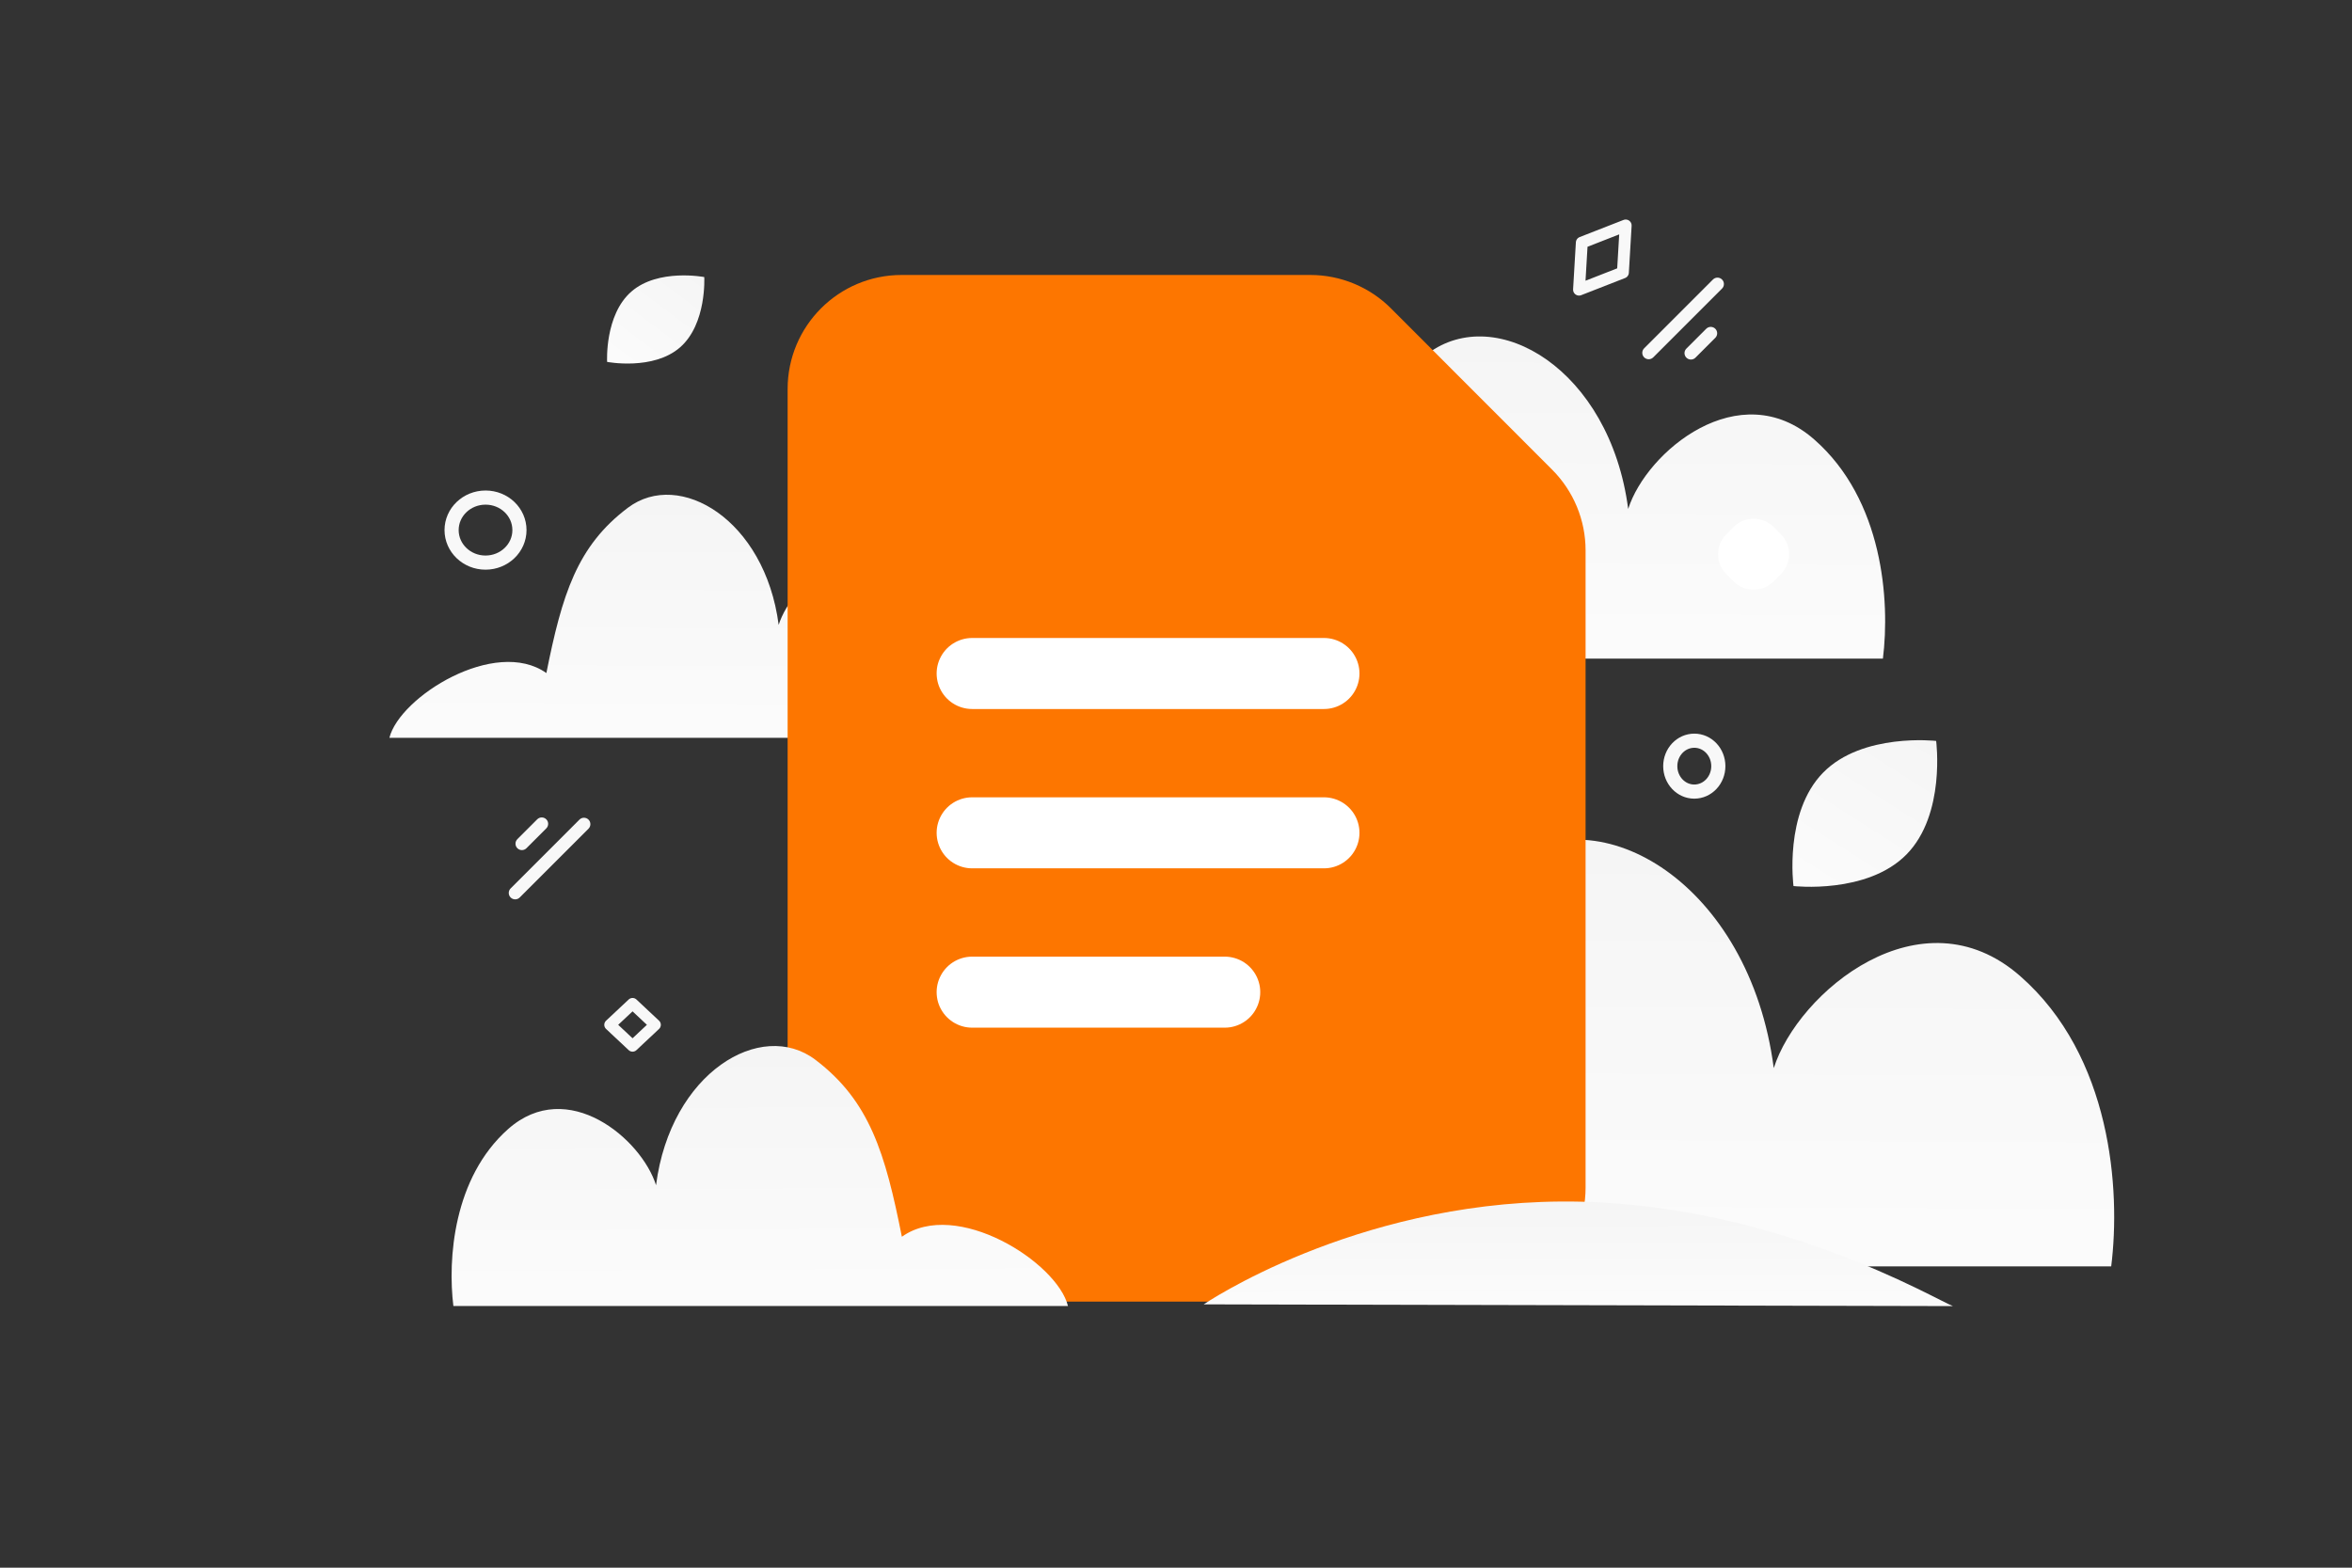 <svg width="900" height="600" viewBox="0 0 900 600" fill="none" xmlns="http://www.w3.org/2000/svg">
<rect x="0" y="0" width="900" height="600" fill="#333333" stroke="none"/>
<g clip-path="url(#clip0_1_23)">
<path d="M424.902 252.112C430.056 231.297 478.77 200.897 504.803 219.225C512.793 179.569 520.267 154.84 546.373 135.305C572.479 115.77 616.038 141.304 623.034 194.788C630.03 172.802 665.599 143.17 694.172 168.156C720.609 191.276 723.26 230.017 720.499 252.076H424.902V252.112V252.112Z" fill="url(#paint0_linear_1_23)"/>
<path d="M416.246 484.735C423.075 457.164 487.612 416.897 522.1 441.174C532.686 388.648 542.588 355.891 577.174 330.016C611.759 304.141 669.467 337.963 678.735 408.805C688.004 379.683 735.126 340.434 772.98 373.529C808.004 404.153 811.517 455.468 807.858 484.687H416.246V484.735Z" fill="url(#paint1_linear_1_23)"/>
<path d="M149 282.407C152.876 266.704 189.5 243.771 209.072 257.597C215.079 227.682 220.698 209.026 240.325 194.289C259.952 179.552 292.701 198.815 297.961 239.162C303.221 222.576 329.962 200.223 351.444 219.072C371.32 236.513 373.313 265.739 371.237 282.38H149V282.407Z" fill="url(#paint2_linear_1_23)"/>
<path fill-rule="evenodd" clip-rule="evenodd" d="M593.945 179.764L532.266 118.031C528.218 113.978 523.41 110.762 518.119 108.567C512.828 106.372 507.156 105.241 501.427 105.239H345.005C320.905 105.239 301.385 124.776 301.385 148.897V454.508C301.385 478.629 320.905 498.167 345.005 498.167H563.106C587.206 498.167 606.726 478.629 606.726 454.508V210.631C606.723 199.055 602.126 187.954 593.945 179.764V179.764Z" fill="#FD7600"/>
<path d="M371.998 257.766H506.613M371.998 318.745H506.613M371.998 379.725H468.645" stroke="white" stroke-width="27.184" stroke-linecap="round" stroke-linejoin="round"/>
<path d="M408.672 499.883C404.571 483.085 365.813 458.551 345.101 473.342C338.744 441.34 332.797 421.382 312.027 405.617C291.256 389.852 256.6 410.459 251.034 453.621C245.468 435.878 217.168 411.964 194.435 432.128C173.401 450.787 171.292 482.051 173.489 499.854H408.672V499.883Z" fill="url(#paint3_linear_1_23)"/>
<path d="M242.049 400.342L250.705 392.227L242.049 384.113L233.393 392.227L242.049 400.342Z" stroke="#F8F8F8" stroke-width="4.328" stroke-linecap="round" stroke-linejoin="round"/>
<path d="M198.869 343.492L225.196 317.165C226.155 316.206 226.155 314.652 225.196 313.693C224.237 312.734 222.683 312.734 221.724 313.693L195.397 340.02C194.438 340.979 194.438 342.533 195.397 343.492C196.356 344.451 197.91 344.451 198.869 343.492Z" fill="#F8F8F8"/>
<path d="M201.446 324.641L209.038 317.049C209.997 316.09 209.997 314.536 209.038 313.577C208.079 312.618 206.525 312.618 205.566 313.577L197.974 321.169C197.015 322.128 197.015 323.682 197.974 324.641C198.933 325.6 200.487 325.6 201.446 324.641Z" fill="#F8F8F8"/>
<path d="M655.469 106.975L629.142 133.302C628.183 134.261 628.183 135.815 629.142 136.774C630.101 137.733 631.655 137.733 632.614 136.774L658.941 110.447C659.9 109.488 659.9 107.934 658.941 106.975C657.982 106.016 656.428 106.016 655.469 106.975Z" fill="#F8F8F8"/>
<path d="M652.892 125.826L645.3 133.418C644.341 134.377 644.341 135.931 645.3 136.89C646.259 137.849 647.813 137.849 648.772 136.89L656.364 129.298C657.323 128.339 657.323 126.785 656.364 125.826C655.405 124.867 653.851 124.867 652.892 125.826Z" fill="#F8F8F8"/>
<path d="M657.525 293.227C657.525 298.609 653.406 302.965 648.318 302.965C643.23 302.965 639.131 298.587 639.131 293.227C639.131 287.846 643.25 283.49 648.338 283.49C653.426 283.49 657.525 287.846 657.525 293.227ZM198.77 202.883C198.77 209.759 192.956 215.325 185.773 215.325C178.59 215.325 172.803 209.732 172.803 202.883C172.803 196.007 178.618 190.44 185.801 190.44C192.984 190.44 198.77 196.007 198.77 202.883Z" stroke="#F8F8F8" stroke-width="5.41" stroke-miterlimit="10"/>
<path d="M681.429 204.456L678.667 201.694C674.441 197.468 667.591 197.468 663.365 201.694L660.603 204.456C656.378 208.681 656.378 215.532 660.603 219.758L663.365 222.52C667.591 226.745 674.441 226.745 678.667 222.52L681.429 219.758C685.654 215.532 685.654 208.681 681.429 204.456Z" fill="white"/>
<path d="M260.229 132.942C249.968 141.908 232.316 138.508 232.316 138.508C232.316 138.508 231.313 120.57 241.583 111.61C251.844 102.643 269.488 106.037 269.488 106.037C269.488 106.037 270.491 123.975 260.229 132.942V132.942Z" fill="url(#paint4_linear_1_23)"/>
<path fill-rule="evenodd" clip-rule="evenodd" d="M460.607 499.218C460.607 499.218 517.463 460.401 597.351 459.856C677.601 459.308 741.447 497.889 747.328 499.883L460.607 499.218V499.218Z" fill="url(#paint5_linear_1_23)"/>
<path d="M729.533 327.015C714.464 342.352 686.285 339.118 686.285 339.118C686.285 339.118 682.556 311.018 697.639 295.69C712.708 280.353 740.873 283.577 740.873 283.577C740.873 283.577 744.602 311.678 729.533 327.015Z" fill="url(#paint6_linear_1_23)"/>
<path d="M621.013 104.289L604.221 110.854L605.285 92.856L622.073 86.296L621.013 104.289V104.289Z" stroke="#F8F8F8" stroke-width="4.551" stroke-linecap="round" stroke-linejoin="round"/>
</g>
<defs>
<linearGradient id="paint0_linear_1_23" x1="566.81" y1="321.266" x2="568.393" y2="-5.446" gradientUnits="userSpaceOnUse">
<stop stop-color="white"/>
<stop offset="1" stop-color="#EEEEEE"/>
</linearGradient>
<linearGradient id="paint1_linear_1_23" x1="604.249" y1="576.334" x2="606.344" y2="143.583" gradientUnits="userSpaceOnUse">
<stop stop-color="white"/>
<stop offset="1" stop-color="#EEEEEE"/>
</linearGradient>
<linearGradient id="paint2_linear_1_23" x1="255.69" y1="334.576" x2="256.888" y2="88.109" gradientUnits="userSpaceOnUse">
<stop stop-color="white"/>
<stop offset="1" stop-color="#EEEEEE"/>
</linearGradient>
<linearGradient id="paint3_linear_1_23" x1="295.767" y1="555.691" x2="294.471" y2="292.029" gradientUnits="userSpaceOnUse">
<stop stop-color="white"/>
<stop offset="1" stop-color="#EEEEEE"/>
</linearGradient>
<linearGradient id="paint4_linear_1_23" x1="219.711" y1="163.153" x2="296.781" y2="60.479" gradientUnits="userSpaceOnUse">
<stop stop-color="white"/>
<stop offset="1" stop-color="#EEEEEE"/>
</linearGradient>
<linearGradient id="paint5_linear_1_23" x1="610.081" y1="522.328" x2="609.908" y2="416.287" gradientUnits="userSpaceOnUse">
<stop stop-color="white"/>
<stop offset="1" stop-color="#EEEEEE"/>
</linearGradient>
<linearGradient id="paint6_linear_1_23" x1="669.41" y1="379.403" x2="778.351" y2="208.629" gradientUnits="userSpaceOnUse">
<stop stop-color="white"/>
<stop offset="1" stop-color="#EEEEEE"/>
</linearGradient>
<clipPath id="clip0_1_23">
<rect width="900" height="600" fill="white"/>
</clipPath>
</defs>
</svg>
